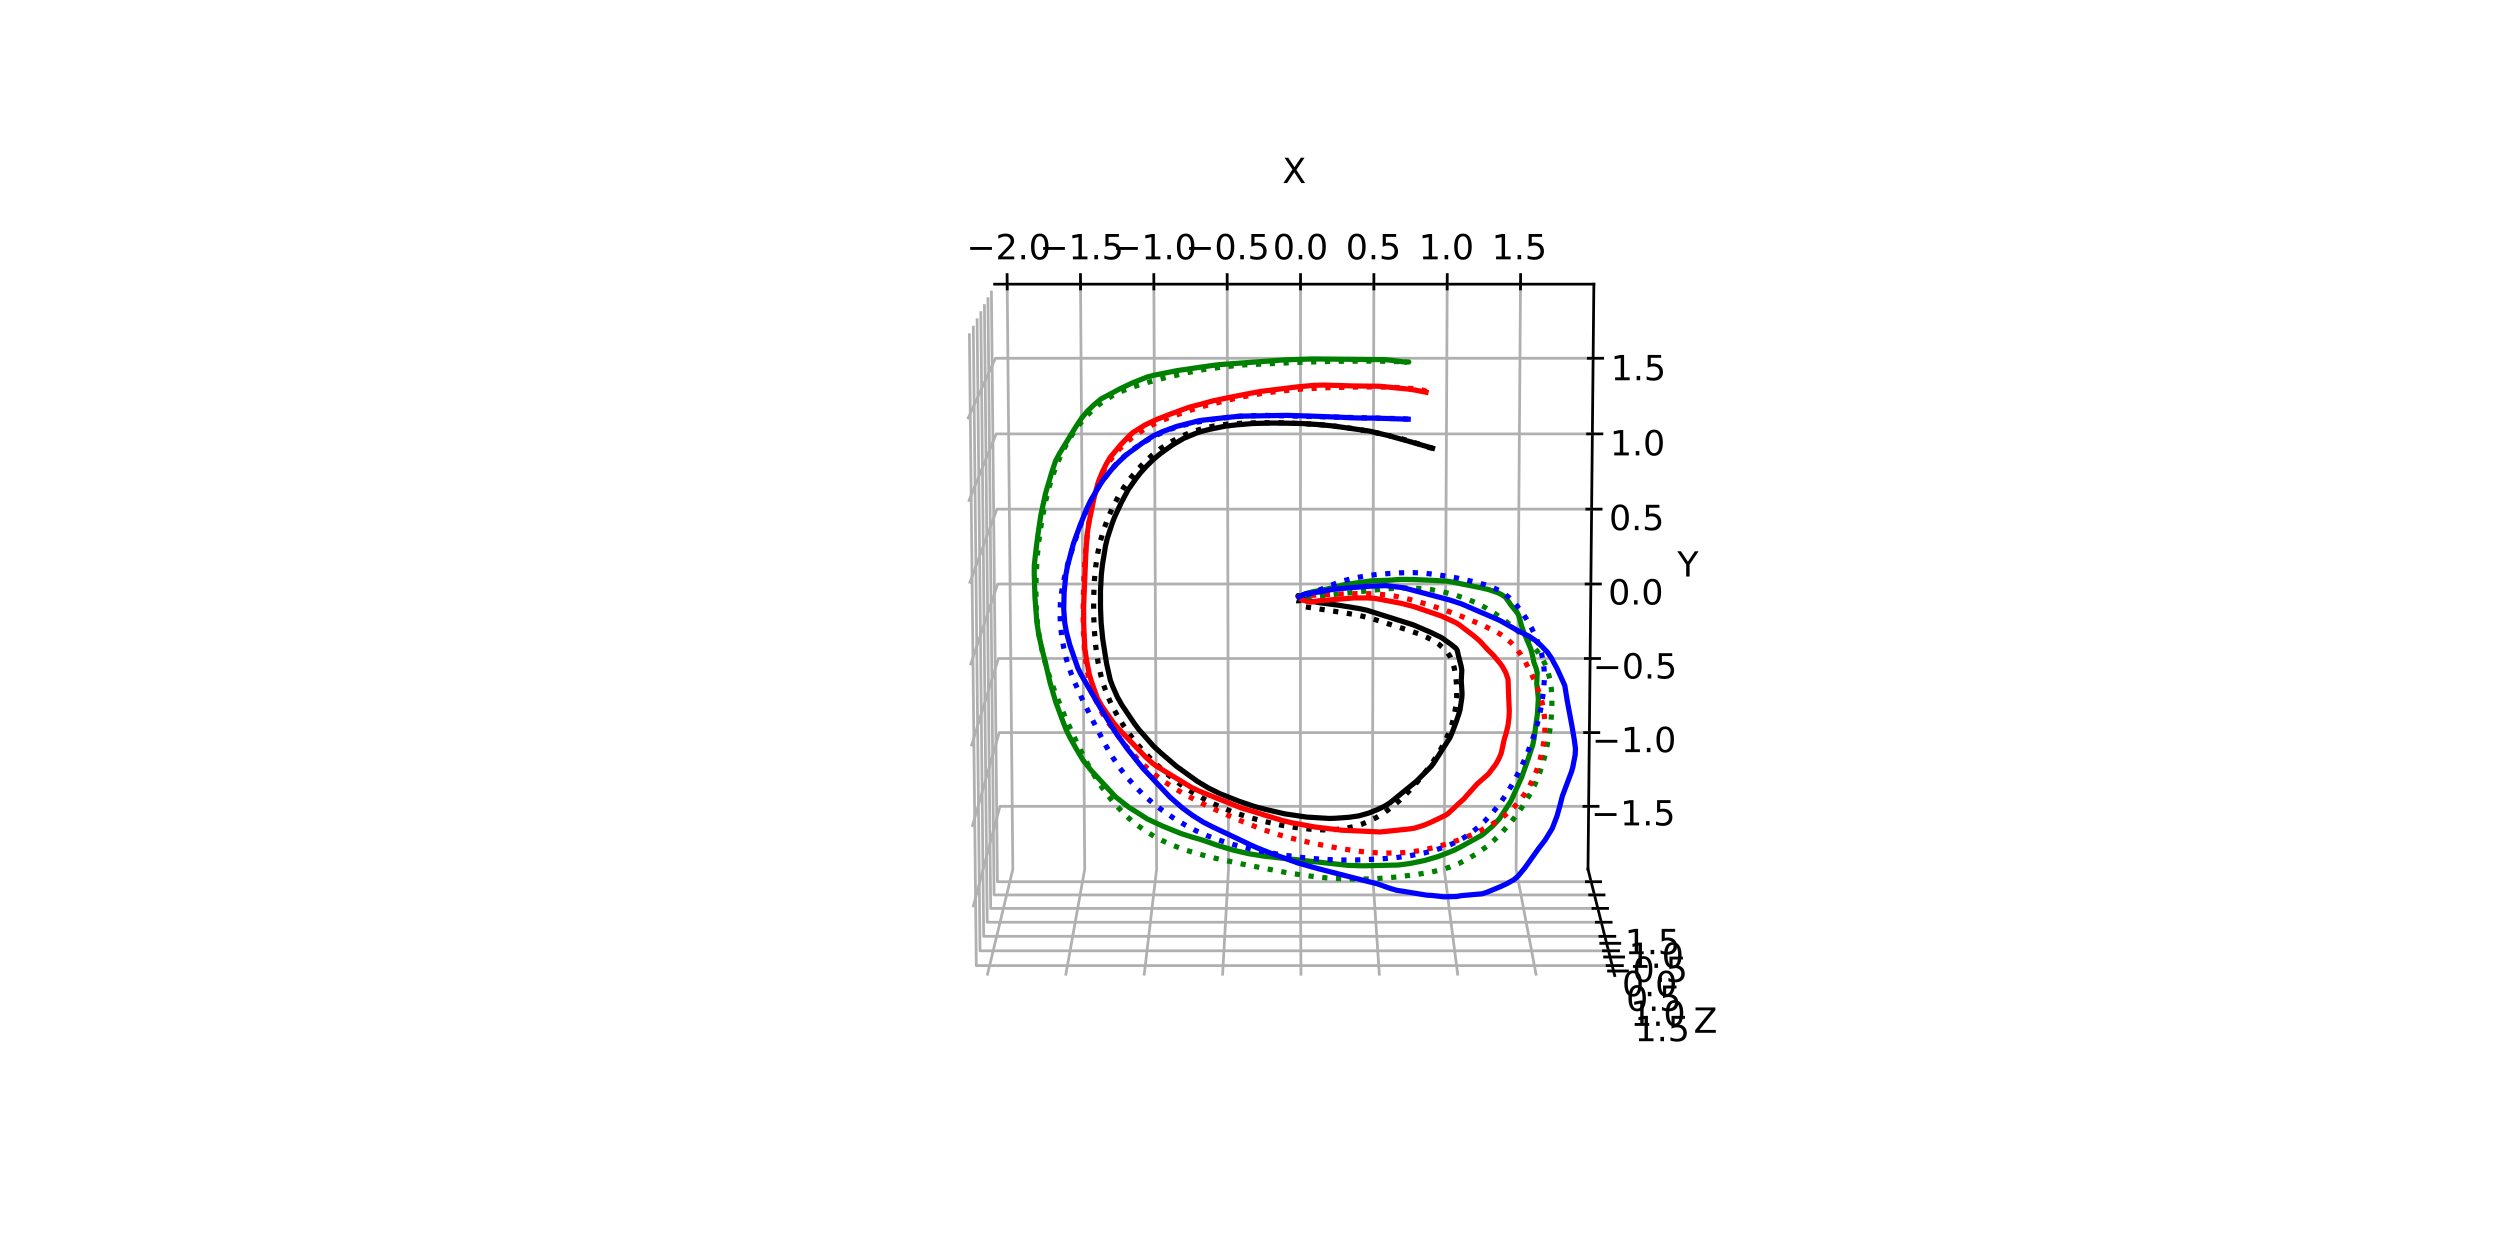 <?xml version="1.0" encoding="utf-8" standalone="no"?>
<!DOCTYPE svg PUBLIC "-//W3C//DTD SVG 1.1//EN"
  "http://www.w3.org/Graphics/SVG/1.1/DTD/svg11.dtd">
<!-- Created with matplotlib (https://matplotlib.org/) -->
<svg height="360pt" version="1.1" viewBox="0 0 720 360" width="720pt" xmlns="http://www.w3.org/2000/svg" xmlns:xlink="http://www.w3.org/1999/xlink">
 <defs>
  <style type="text/css">*{stroke-linecap:butt;stroke-linejoin:round;}</style>
 </defs>
 <g id="figure_1">
  <g id="patch_1">
   <path d="M 0 360 
L 720 360 
L 720 0 
L 0 0 
z
" style="fill:#ffffff;"/>
  </g>
  <g id="patch_2">
   <path d="M 230.4 320.4 
L 507.6 320.4 
L 507.6 43.2 
L 230.4 43.2 
z
" style="fill:#ffffff;"/>
  </g>
  <g id="pane3d_1">
   <g id="patch_3">
    <path d="M 288.15 250.347 
L 286.458 81.84 
L 278.436 97.459 
L 280.453 280.965 
" style="fill:#ffffff;stroke:#ffffff;stroke-linejoin:miter;"/>
   </g>
  </g>
  <g id="pane3d_2">
   <g id="patch_4">
    <path d="M 288.15 250.347 
L 457.342 250.347 
L 465.039 280.965 
L 280.453 280.965 
" style="fill:#ffffff;stroke:#ffffff;stroke-linejoin:miter;"/>
   </g>
  </g>
  <g id="pane3d_3">
   <g id="patch_5">
    <path d="M 288.15 250.347 
L 457.342 250.347 
L 459.033 81.84 
L 286.458 81.84 
" style="fill:#ffffff;stroke:#ffffff;stroke-linejoin:miter;"/>
   </g>
  </g>
  <g id="axis3d_1">
   <g id="line2d_1">
    <path d="M 286.458 81.84 
L 459.033 81.84 
" style="fill:none;stroke:#000000;stroke-linecap:square;stroke-width:0.8;"/>
   </g>
   <g id="text_1">
    <!-- X -->
    <g transform="translate(369.321 52.721)scale(0.1 -0.1)">
     <defs>
      <path d="M 6.297 72.906 
L 16.891 72.906 
L 35.016 45.797 
L 53.219 72.906 
L 63.812 72.906 
L 40.375 37.891 
L 65.375 0 
L 54.781 0 
L 34.281 31 
L 13.625 0 
L 2.984 0 
L 29 38.922 
z
" id="DejaVuSans-88"/>
     </defs>
     <use xlink:href="#DejaVuSans-88"/>
    </g>
   </g>
   <g id="Line3DCollection_1">
    <path d="M 290.069 81.84 
L 291.69 250.347 
L 284.315 280.965 
" style="fill:none;stroke:#b0b0b0;stroke-width:0.8;"/>
    <path d="M 311.189 81.84 
L 312.396 250.347 
L 306.905 280.965 
" style="fill:none;stroke:#b0b0b0;stroke-width:0.8;"/>
    <path d="M 332.31 81.84 
L 333.103 250.347 
L 329.496 280.965 
" style="fill:none;stroke:#b0b0b0;stroke-width:0.8;"/>
    <path d="M 353.431 81.84 
L 353.809 250.347 
L 352.086 280.965 
" style="fill:none;stroke:#b0b0b0;stroke-width:0.8;"/>
    <path d="M 374.551 81.84 
L 374.516 250.347 
L 374.677 280.965 
" style="fill:none;stroke:#b0b0b0;stroke-width:0.8;"/>
    <path d="M 395.672 81.84 
L 395.222 250.347 
L 397.267 280.965 
" style="fill:none;stroke:#b0b0b0;stroke-width:0.8;"/>
    <path d="M 416.793 81.84 
L 415.929 250.347 
L 419.858 280.965 
" style="fill:none;stroke:#b0b0b0;stroke-width:0.8;"/>
    <path d="M 437.913 81.84 
L 436.635 250.347 
L 442.449 280.965 
" style="fill:none;stroke:#b0b0b0;stroke-width:0.8;"/>
   </g>
   <g id="xtick_1">
    <g id="line2d_2">
     <path d="M 290.082 83.215 
L 290.042 79.089 
" style="fill:none;stroke:#000000;stroke-linecap:square;stroke-width:0.8;"/>
    </g>
    <g id="text_2">
     <!-- −2.0 -->
     <g transform="translate(278.354 74.686)scale(0.1 -0.1)">
      <defs>
       <path d="M 10.594 35.5 
L 73.188 35.5 
L 73.188 27.203 
L 10.594 27.203 
z
" id="DejaVuSans-8722"/>
       <path d="M 19.188 8.297 
L 53.609 8.297 
L 53.609 0 
L 7.328 0 
L 7.328 8.297 
Q 12.938 14.109 22.625 23.891 
Q 32.328 33.688 34.812 36.531 
Q 39.547 41.844 41.422 45.531 
Q 43.312 49.219 43.312 52.781 
Q 43.312 58.594 39.234 62.25 
Q 35.156 65.922 28.609 65.922 
Q 23.969 65.922 18.812 64.312 
Q 13.672 62.703 7.812 59.422 
L 7.812 69.391 
Q 13.766 71.781 18.938 73 
Q 24.125 74.219 28.422 74.219 
Q 39.75 74.219 46.484 68.547 
Q 53.219 62.891 53.219 53.422 
Q 53.219 48.922 51.531 44.891 
Q 49.859 40.875 45.406 35.406 
Q 44.188 33.984 37.641 27.219 
Q 31.109 20.453 19.188 8.297 
z
" id="DejaVuSans-50"/>
       <path d="M 10.688 12.406 
L 21 12.406 
L 21 0 
L 10.688 0 
z
" id="DejaVuSans-46"/>
       <path d="M 31.781 66.406 
Q 24.172 66.406 20.328 58.906 
Q 16.5 51.422 16.5 36.375 
Q 16.5 21.391 20.328 13.891 
Q 24.172 6.391 31.781 6.391 
Q 39.453 6.391 43.281 13.891 
Q 47.125 21.391 47.125 36.375 
Q 47.125 51.422 43.281 58.906 
Q 39.453 66.406 31.781 66.406 
z
M 31.781 74.219 
Q 44.047 74.219 50.516 64.516 
Q 56.984 54.828 56.984 36.375 
Q 56.984 17.969 50.516 8.266 
Q 44.047 -1.422 31.781 -1.422 
Q 19.531 -1.422 13.062 8.266 
Q 6.594 17.969 6.594 36.375 
Q 6.594 54.828 13.062 64.516 
Q 19.531 74.219 31.781 74.219 
z
" id="DejaVuSans-48"/>
      </defs>
      <use xlink:href="#DejaVuSans-8722"/>
      <use x="83.789" xlink:href="#DejaVuSans-50"/>
      <use x="147.412" xlink:href="#DejaVuSans-46"/>
      <use x="179.199" xlink:href="#DejaVuSans-48"/>
     </g>
    </g>
   </g>
   <g id="xtick_2">
    <g id="line2d_3">
     <path d="M 311.199 83.215 
L 311.17 79.089 
" style="fill:none;stroke:#000000;stroke-linecap:square;stroke-width:0.8;"/>
    </g>
    <g id="text_3">
     <!-- −1.5 -->
     <g transform="translate(299.365 74.686)scale(0.1 -0.1)">
      <defs>
       <path d="M 12.406 8.297 
L 28.516 8.297 
L 28.516 63.922 
L 10.984 60.406 
L 10.984 69.391 
L 28.422 72.906 
L 38.281 72.906 
L 38.281 8.297 
L 54.391 8.297 
L 54.391 0 
L 12.406 0 
z
" id="DejaVuSans-49"/>
       <path d="M 10.797 72.906 
L 49.516 72.906 
L 49.516 64.594 
L 19.828 64.594 
L 19.828 46.734 
Q 21.969 47.469 24.109 47.828 
Q 26.266 48.188 28.422 48.188 
Q 40.625 48.188 47.75 41.5 
Q 54.891 34.812 54.891 23.391 
Q 54.891 11.625 47.562 5.094 
Q 40.234 -1.422 26.906 -1.422 
Q 22.312 -1.422 17.547 -0.641 
Q 12.797 0.141 7.719 1.703 
L 7.719 11.625 
Q 12.109 9.234 16.797 8.062 
Q 21.484 6.891 26.703 6.891 
Q 35.156 6.891 40.078 11.328 
Q 45.016 15.766 45.016 23.391 
Q 45.016 31 40.078 35.438 
Q 35.156 39.891 26.703 39.891 
Q 22.75 39.891 18.812 39.016 
Q 14.891 38.141 10.797 36.281 
z
" id="DejaVuSans-53"/>
      </defs>
      <use xlink:href="#DejaVuSans-8722"/>
      <use x="83.789" xlink:href="#DejaVuSans-49"/>
      <use x="147.412" xlink:href="#DejaVuSans-46"/>
      <use x="179.199" xlink:href="#DejaVuSans-53"/>
     </g>
    </g>
   </g>
   <g id="xtick_3">
    <g id="line2d_4">
     <path d="M 332.316 83.215 
L 332.297 79.089 
" style="fill:none;stroke:#000000;stroke-linecap:square;stroke-width:0.8;"/>
    </g>
    <g id="text_4">
     <!-- −1.0 -->
     <g transform="translate(320.377 74.686)scale(0.1 -0.1)">
      <use xlink:href="#DejaVuSans-8722"/>
      <use x="83.789" xlink:href="#DejaVuSans-49"/>
      <use x="147.412" xlink:href="#DejaVuSans-46"/>
      <use x="179.199" xlink:href="#DejaVuSans-48"/>
     </g>
    </g>
   </g>
   <g id="xtick_4">
    <g id="line2d_5">
     <path d="M 353.434 83.215 
L 353.424 79.089 
" style="fill:none;stroke:#000000;stroke-linecap:square;stroke-width:0.8;"/>
    </g>
    <g id="text_5">
     <!-- −0.5 -->
     <g transform="translate(341.389 74.686)scale(0.1 -0.1)">
      <use xlink:href="#DejaVuSans-8722"/>
      <use x="83.789" xlink:href="#DejaVuSans-48"/>
      <use x="147.412" xlink:href="#DejaVuSans-46"/>
      <use x="179.199" xlink:href="#DejaVuSans-53"/>
     </g>
    </g>
   </g>
   <g id="xtick_5">
    <g id="line2d_6">
     <path d="M 374.551 83.215 
L 374.552 79.089 
" style="fill:none;stroke:#000000;stroke-linecap:square;stroke-width:0.8;"/>
    </g>
    <g id="text_6">
     <!-- 0.0 -->
     <g transform="translate(366.59 74.686)scale(0.1 -0.1)">
      <use xlink:href="#DejaVuSans-48"/>
      <use x="63.623" xlink:href="#DejaVuSans-46"/>
      <use x="95.41" xlink:href="#DejaVuSans-48"/>
     </g>
    </g>
   </g>
   <g id="xtick_6">
    <g id="line2d_7">
     <path d="M 395.668 83.215 
L 395.679 79.089 
" style="fill:none;stroke:#000000;stroke-linecap:square;stroke-width:0.8;"/>
    </g>
    <g id="text_7">
     <!-- 0.5 -->
     <g transform="translate(387.602 74.686)scale(0.1 -0.1)">
      <use xlink:href="#DejaVuSans-48"/>
      <use x="63.623" xlink:href="#DejaVuSans-46"/>
      <use x="95.41" xlink:href="#DejaVuSans-53"/>
     </g>
    </g>
   </g>
   <g id="xtick_7">
    <g id="line2d_8">
     <path d="M 416.785 83.215 
L 416.807 79.089 
" style="fill:none;stroke:#000000;stroke-linecap:square;stroke-width:0.8;"/>
    </g>
    <g id="text_8">
     <!-- 1.0 -->
     <g transform="translate(408.614 74.686)scale(0.1 -0.1)">
      <use xlink:href="#DejaVuSans-49"/>
      <use x="63.623" xlink:href="#DejaVuSans-46"/>
      <use x="95.41" xlink:href="#DejaVuSans-48"/>
     </g>
    </g>
   </g>
   <g id="xtick_8">
    <g id="line2d_9">
     <path d="M 437.903 83.215 
L 437.934 79.089 
" style="fill:none;stroke:#000000;stroke-linecap:square;stroke-width:0.8;"/>
    </g>
    <g id="text_9">
     <!-- 1.5 -->
     <g transform="translate(429.626 74.686)scale(0.1 -0.1)">
      <use xlink:href="#DejaVuSans-49"/>
      <use x="63.623" xlink:href="#DejaVuSans-46"/>
      <use x="95.41" xlink:href="#DejaVuSans-53"/>
     </g>
    </g>
   </g>
  </g>
  <g id="axis3d_2">
   <g id="line2d_10">
    <path d="M 457.342 250.347 
L 459.033 81.84 
" style="fill:none;stroke:#000000;stroke-linecap:square;stroke-width:0.8;"/>
   </g>
   <g id="text_10">
    <!-- Y -->
    <g transform="translate(483.059 166.049)scale(0.1 -0.1)">
     <defs>
      <path d="M -0.203 72.906 
L 10.406 72.906 
L 30.609 42.922 
L 50.688 72.906 
L 61.281 72.906 
L 35.5 34.719 
L 35.5 0 
L 25.594 0 
L 25.594 34.719 
z
" id="DejaVuSans-89"/>
     </defs>
     <use xlink:href="#DejaVuSans-89"/>
    </g>
   </g>
   <g id="Line3DCollection_2">
    <path d="M 280.237 261.267 
L 287.968 232.23 
L 457.523 232.23 
" style="fill:none;stroke:#b0b0b0;stroke-width:0.8;"/>
    <path d="M 279.983 238.167 
L 287.755 210.993 
L 457.737 210.993 
" style="fill:none;stroke:#b0b0b0;stroke-width:0.8;"/>
    <path d="M 279.727 214.94 
L 287.541 189.648 
L 457.951 189.648 
" style="fill:none;stroke:#b0b0b0;stroke-width:0.8;"/>
    <path d="M 279.47 191.584 
L 287.326 168.195 
L 458.166 168.195 
" style="fill:none;stroke:#b0b0b0;stroke-width:0.8;"/>
    <path d="M 279.212 168.1 
L 287.109 146.634 
L 458.383 146.634 
" style="fill:none;stroke:#b0b0b0;stroke-width:0.8;"/>
    <path d="M 278.953 144.485 
L 286.891 124.963 
L 458.6 124.963 
" style="fill:none;stroke:#b0b0b0;stroke-width:0.8;"/>
    <path d="M 278.692 120.738 
L 286.673 103.182 
L 458.819 103.182 
" style="fill:none;stroke:#b0b0b0;stroke-width:0.8;"/>
   </g>
   <g id="xtick_9">
    <g id="line2d_11">
     <path d="M 456.167 232.23 
L 460.236 232.23 
" style="fill:none;stroke:#000000;stroke-linecap:square;stroke-width:0.8;"/>
    </g>
    <g id="text_11">
     <!-- −1.5 -->
     <g transform="translate(458.238 237.723)scale(0.1 -0.1)">
      <use xlink:href="#DejaVuSans-8722"/>
      <use x="83.789" xlink:href="#DejaVuSans-49"/>
      <use x="147.412" xlink:href="#DejaVuSans-46"/>
      <use x="179.199" xlink:href="#DejaVuSans-53"/>
     </g>
    </g>
   </g>
   <g id="xtick_10">
    <g id="line2d_12">
     <path d="M 456.377 210.993 
L 460.456 210.993 
" style="fill:none;stroke:#000000;stroke-linecap:square;stroke-width:0.8;"/>
    </g>
    <g id="text_12">
     <!-- −1.0 -->
     <g transform="translate(458.482 216.621)scale(0.1 -0.1)">
      <use xlink:href="#DejaVuSans-8722"/>
      <use x="83.789" xlink:href="#DejaVuSans-49"/>
      <use x="147.412" xlink:href="#DejaVuSans-46"/>
      <use x="179.199" xlink:href="#DejaVuSans-48"/>
     </g>
    </g>
   </g>
   <g id="xtick_11">
    <g id="line2d_13">
     <path d="M 456.588 189.648 
L 460.678 189.648 
" style="fill:none;stroke:#000000;stroke-linecap:square;stroke-width:0.8;"/>
    </g>
    <g id="text_13">
     <!-- −0.5 -->
     <g transform="translate(458.727 195.413)scale(0.1 -0.1)">
      <use xlink:href="#DejaVuSans-8722"/>
      <use x="83.789" xlink:href="#DejaVuSans-48"/>
      <use x="147.412" xlink:href="#DejaVuSans-46"/>
      <use x="179.199" xlink:href="#DejaVuSans-53"/>
     </g>
    </g>
   </g>
   <g id="xtick_12">
    <g id="line2d_14">
     <path d="M 456.8 168.195 
L 460.9 168.195 
" style="fill:none;stroke:#000000;stroke-linecap:square;stroke-width:0.8;"/>
    </g>
    <g id="text_14">
     <!-- 0.0 -->
     <g transform="translate(463.163 174.099)scale(0.1 -0.1)">
      <use xlink:href="#DejaVuSans-48"/>
      <use x="63.623" xlink:href="#DejaVuSans-46"/>
      <use x="95.41" xlink:href="#DejaVuSans-48"/>
     </g>
    </g>
   </g>
   <g id="xtick_13">
    <g id="line2d_15">
     <path d="M 457.013 146.634 
L 461.123 146.634 
" style="fill:none;stroke:#000000;stroke-linecap:square;stroke-width:0.8;"/>
    </g>
    <g id="text_15">
     <!-- 0.5 -->
     <g transform="translate(463.411 152.678)scale(0.1 -0.1)">
      <use xlink:href="#DejaVuSans-48"/>
      <use x="63.623" xlink:href="#DejaVuSans-46"/>
      <use x="95.41" xlink:href="#DejaVuSans-53"/>
     </g>
    </g>
   </g>
   <g id="xtick_14">
    <g id="line2d_16">
     <path d="M 457.227 124.963 
L 461.348 124.963 
" style="fill:none;stroke:#000000;stroke-linecap:square;stroke-width:0.8;"/>
    </g>
    <g id="text_16">
     <!-- 1.0 -->
     <g transform="translate(463.66 131.148)scale(0.1 -0.1)">
      <use xlink:href="#DejaVuSans-49"/>
      <use x="63.623" xlink:href="#DejaVuSans-46"/>
      <use x="95.41" xlink:href="#DejaVuSans-48"/>
     </g>
    </g>
   </g>
   <g id="xtick_15">
    <g id="line2d_17">
     <path d="M 457.442 103.182 
L 461.573 103.182 
" style="fill:none;stroke:#000000;stroke-linecap:square;stroke-width:0.8;"/>
    </g>
    <g id="text_17">
     <!-- 1.5 -->
     <g transform="translate(463.91 109.509)scale(0.1 -0.1)">
      <use xlink:href="#DejaVuSans-49"/>
      <use x="63.623" xlink:href="#DejaVuSans-46"/>
      <use x="95.41" xlink:href="#DejaVuSans-53"/>
     </g>
    </g>
   </g>
  </g>
  <g id="axis3d_3">
   <g id="line2d_18">
    <path d="M 457.342 250.347 
L 465.039 280.965 
" style="fill:none;stroke:#000000;stroke-linecap:square;stroke-width:0.8;"/>
   </g>
   <g id="text_18">
    <!-- Z -->
    <g transform="translate(487.75 297.443)scale(0.1 -0.1)">
     <defs>
      <path d="M 5.609 72.906 
L 62.891 72.906 
L 62.891 65.375 
L 16.797 8.297 
L 64.016 8.297 
L 64.016 0 
L 4.5 0 
L 4.5 7.516 
L 50.594 64.594 
L 5.609 64.594 
z
" id="DejaVuSans-90"/>
     </defs>
     <use xlink:href="#DejaVuSans-90"/>
    </g>
   </g>
   <g id="Line3DCollection_3">
    <path d="M 458.244 253.938 
L 287.248 253.938 
L 285.519 83.669 
" style="fill:none;stroke:#b0b0b0;stroke-width:0.8;"/>
    <path d="M 459.2 257.739 
L 286.292 257.739 
L 284.524 85.606 
" style="fill:none;stroke:#b0b0b0;stroke-width:0.8;"/>
    <path d="M 460.177 261.626 
L 285.315 261.626 
L 283.506 87.587 
" style="fill:none;stroke:#b0b0b0;stroke-width:0.8;"/>
    <path d="M 461.177 265.602 
L 284.315 265.602 
L 282.465 89.615 
" style="fill:none;stroke:#b0b0b0;stroke-width:0.8;"/>
    <path d="M 462.199 269.67 
L 283.293 269.67 
L 281.399 91.69 
" style="fill:none;stroke:#b0b0b0;stroke-width:0.8;"/>
    <path d="M 463.246 273.832 
L 282.246 273.832 
L 280.307 93.816 
" style="fill:none;stroke:#b0b0b0;stroke-width:0.8;"/>
    <path d="M 464.317 278.094 
L 281.175 278.094 
L 279.189 95.992 
" style="fill:none;stroke:#b0b0b0;stroke-width:0.8;"/>
   </g>
   <g id="xtick_16">
    <g id="line2d_19">
     <path d="M 456.876 253.938 
L 460.98 253.938 
" style="fill:none;stroke:#000000;stroke-linecap:square;stroke-width:0.8;"/>
    </g>
    <g id="text_19">
     <!-- −1.5 -->
     <g transform="translate(459.567 274.809)scale(0.1 -0.1)">
      <use xlink:href="#DejaVuSans-8722"/>
      <use x="83.789" xlink:href="#DejaVuSans-49"/>
      <use x="147.412" xlink:href="#DejaVuSans-46"/>
      <use x="179.199" xlink:href="#DejaVuSans-53"/>
     </g>
    </g>
   </g>
   <g id="xtick_17">
    <g id="line2d_20">
     <path d="M 457.817 257.739 
L 461.966 257.739 
" style="fill:none;stroke:#000000;stroke-linecap:square;stroke-width:0.8;"/>
    </g>
    <g id="text_20">
     <!-- −1.0 -->
     <g transform="translate(460.671 278.752)scale(0.1 -0.1)">
      <use xlink:href="#DejaVuSans-8722"/>
      <use x="83.789" xlink:href="#DejaVuSans-49"/>
      <use x="147.412" xlink:href="#DejaVuSans-46"/>
      <use x="179.199" xlink:href="#DejaVuSans-48"/>
     </g>
    </g>
   </g>
   <g id="xtick_18">
    <g id="line2d_21">
     <path d="M 458.778 261.626 
L 462.975 261.626 
" style="fill:none;stroke:#000000;stroke-linecap:square;stroke-width:0.8;"/>
    </g>
    <g id="text_21">
     <!-- −0.5 -->
     <g transform="translate(461.801 282.784)scale(0.1 -0.1)">
      <use xlink:href="#DejaVuSans-8722"/>
      <use x="83.789" xlink:href="#DejaVuSans-48"/>
      <use x="147.412" xlink:href="#DejaVuSans-46"/>
      <use x="179.199" xlink:href="#DejaVuSans-53"/>
     </g>
    </g>
   </g>
   <g id="xtick_19">
    <g id="line2d_22">
     <path d="M 459.762 265.602 
L 464.006 265.602 
" style="fill:none;stroke:#000000;stroke-linecap:square;stroke-width:0.8;"/>
    </g>
    <g id="text_22">
     <!-- 0.0 -->
     <g transform="translate(467.146 286.909)scale(0.1 -0.1)">
      <use xlink:href="#DejaVuSans-48"/>
      <use x="63.623" xlink:href="#DejaVuSans-46"/>
      <use x="95.41" xlink:href="#DejaVuSans-48"/>
     </g>
    </g>
   </g>
   <g id="xtick_20">
    <g id="line2d_23">
     <path d="M 460.768 269.67 
L 465.062 269.67 
" style="fill:none;stroke:#000000;stroke-linecap:square;stroke-width:0.8;"/>
    </g>
    <g id="text_23">
     <!-- 0.5 -->
     <g transform="translate(468.327 291.128)scale(0.1 -0.1)">
      <use xlink:href="#DejaVuSans-48"/>
      <use x="63.623" xlink:href="#DejaVuSans-46"/>
      <use x="95.41" xlink:href="#DejaVuSans-53"/>
     </g>
    </g>
   </g>
   <g id="xtick_21">
    <g id="line2d_24">
     <path d="M 461.798 273.832 
L 466.142 273.832 
" style="fill:none;stroke:#000000;stroke-linecap:square;stroke-width:0.8;"/>
    </g>
    <g id="text_24">
     <!-- 1.0 -->
     <g transform="translate(469.536 295.446)scale(0.1 -0.1)">
      <use xlink:href="#DejaVuSans-49"/>
      <use x="63.623" xlink:href="#DejaVuSans-46"/>
      <use x="95.41" xlink:href="#DejaVuSans-48"/>
     </g>
    </g>
   </g>
   <g id="xtick_22">
    <g id="line2d_25">
     <path d="M 462.852 278.094 
L 467.247 278.094 
" style="fill:none;stroke:#000000;stroke-linecap:square;stroke-width:0.8;"/>
    </g>
    <g id="text_25">
     <!-- 1.5 -->
     <g transform="translate(470.774 299.866)scale(0.1 -0.1)">
      <use xlink:href="#DejaVuSans-49"/>
      <use x="63.623" xlink:href="#DejaVuSans-46"/>
      <use x="95.41" xlink:href="#DejaVuSans-53"/>
     </g>
    </g>
   </g>
  </g>
  <g id="axes_1">
   <g id="line2d_26">
    <path clip-path="url(#pe290a30c21)" d="M 412.573 129.08 
L 406.94 127.437 
L 399.664 125.404 
L 394.433 124.157 
L 384.235 122.711 
L 380.595 122.351 
L 375.114 121.978 
L 368.841 121.845 
L 366.128 121.839 
L 360.741 121.972 
L 355.766 122.396 
L 352.897 122.733 
L 348.35 123.652 
L 345.905 124.283 
L 344.503 124.75 
L 340.834 126.285 
L 337.695 128.135 
L 334.191 130.638 
L 332.018 132.465 
L 330.081 134.393 
L 328.51 136.117 
L 327.039 138.008 
L 324.909 141.04 
L 322.884 144.835 
L 320.977 148.981 
L 320.254 150.878 
L 318.879 155.141 
L 318.388 157.213 
L 317.516 162.553 
L 317.184 165.517 
L 316.935 170.239 
L 316.948 175.179 
L 317.124 179.33 
L 317.576 184.002 
L 318.695 191.117 
L 319.737 195.734 
L 320.415 197.593 
L 321.804 200.745 
L 323.104 203.04 
L 326.776 208.5 
L 328.003 210.112 
L 332.197 214.875 
L 334.395 216.894 
L 338.752 220.638 
L 344.767 224.981 
L 348.077 226.974 
L 351.5 228.65 
L 356.932 230.799 
L 361.405 232.306 
L 364.493 233.109 
L 370.028 234.393 
L 376.278 235.315 
L 382.852 235.714 
L 384.652 235.653 
L 388.6 235.373 
L 391.447 234.952 
L 394.132 234.183 
L 396.673 233.173 
L 398.877 232.113 
L 400.346 231.173 
L 407.958 224.977 
L 412.162 220.757 
L 412.877 219.828 
L 417.556 212.506 
L 418.017 211.461 
L 418.469 210.317 
L 419.238 208.261 
L 420.053 205.925 
L 420.485 204.466 
L 420.996 201.047 
L 421.072 199.761 
L 420.913 197.104 
L 420.857 196.411 
L 420.857 195.767 
L 421.003 193.006 
L 420.807 191.854 
L 420.062 188.941 
L 419.672 187.289 
L 419.328 186.735 
L 417.875 185.558 
L 415.147 183.625 
L 411.971 182.085 
L 407.034 179.962 
L 393.645 175.738 
L 391.678 175.306 
L 385.641 174.321 
L 379.57 173.518 
L 377.258 173.072 
L 376.173 172.783 
L 374.786 172.473 
L 374.462 172.142 
L 373.972 171.557 
L 373.837 171.535 
L 373.853 171.614 
L 374.03 171.91 
L 374.074 171.953 
L 374.074 171.953 
" style="fill:none;stroke:#000000;stroke-linecap:square;stroke-width:1.5;"/>
   </g>
   <g id="line2d_27">
    <path clip-path="url(#pe290a30c21)" d="M 412.573 129.08 
L 411.7 128.933 
L 408.199 127.727 
L 403.53 126.328 
L 398.796 125.14 
L 393.783 124.131 
L 387.969 123.175 
L 382.553 122.506 
L 377.491 122.119 
L 369.378 121.776 
L 363.109 121.722 
L 357.319 121.916 
L 352.921 122.237 
L 349.589 122.687 
L 346.729 123.318 
L 343.875 124.189 
L 341.377 125.165 
L 338.849 126.373 
L 336.304 127.806 
L 334.141 129.261 
L 331.993 130.953 
L 329.876 132.864 
L 327.83 134.997 
L 325.561 137.729 
L 323.764 140.22 
L 322.158 142.835 
L 320.523 145.962 
L 319.147 149.075 
L 317.902 152.44 
L 316.907 155.813 
L 316.202 159.064 
L 315.556 163.206 
L 315.201 166.916 
L 314.974 171.862 
L 314.961 176.884 
L 315.167 181.569 
L 315.595 186.382 
L 316.222 190.659 
L 316.989 194.271 
L 317.851 197.307 
L 318.907 200.221 
L 320.192 203.1 
L 321.741 206.004 
L 323.544 208.93 
L 325.609 211.853 
L 327.86 214.682 
L 330.284 217.369 
L 333.192 220.265 
L 336.188 222.953 
L 339.279 225.414 
L 342.038 227.338 
L 345.324 229.329 
L 348.748 231.139 
L 352.271 232.762 
L 355.45 234.001 
L 359.512 235.333 
L 364.044 236.558 
L 368.856 237.632 
L 373.068 238.322 
L 377.484 238.819 
L 381.036 239.012 
L 384.152 238.945 
L 386.912 238.648 
L 389.652 238.118 
L 392.021 237.427 
L 394.012 236.639 
L 396.39 235.447 
L 398.746 233.996 
L 401.036 232.294 
L 403.229 230.393 
L 405.646 228.004 
L 408.24 225.122 
L 410.884 221.847 
L 412.971 218.962 
L 414.773 216.08 
L 416.29 213.255 
L 417.368 210.812 
L 418.209 208.396 
L 418.84 205.955 
L 419.315 203.131 
L 419.53 200.662 
L 419.53 197.924 
L 419.286 195.013 
L 418.825 192.364 
L 418.312 190.569 
L 417.738 189.27 
L 416.923 188.014 
L 415.881 186.845 
L 414.47 185.623 
L 412.937 184.605 
L 410.933 183.553 
L 408.543 182.526 
L 404.733 181.223 
L 394.532 177.968 
L 390.806 177.117 
L 387.058 176.477 
L 375.021 174.638 
L 374.305 174.235 
L 374.047 173.882 
L 374.016 173.462 
L 374.223 172.838 
L 374.535 172.387 
L 374.535 172.387 
" style="fill:none;stroke:#000000;stroke-dasharray:1.5,2.475;stroke-dashoffset:0;stroke-width:1.5;"/>
   </g>
   <g id="line2d_28">
    <path clip-path="url(#pe290a30c21)" d="M 404.535 104.261 
L 401.052 103.806 
L 398.935 103.578 
L 380.142 103.396 
L 378.145 103.38 
L 370.071 103.635 
L 351.233 105.004 
L 348.954 105.28 
L 339.028 106.73 
L 332.382 108.054 
L 330.308 108.606 
L 326.005 110.328 
L 322.465 112.012 
L 317.094 114.895 
L 315.036 116.605 
L 313.162 118.424 
L 311.555 120.333 
L 309.7 123.131 
L 305.105 130.653 
L 303.987 132.8 
L 302.945 135.889 
L 301.125 142.041 
L 299.762 148.359 
L 298.905 154.081 
L 298.295 158.956 
L 297.873 162.849 
L 297.855 165.13 
L 298.061 172.001 
L 298.624 179.228 
L 299.157 182.766 
L 300.136 187.147 
L 301.143 191.084 
L 302.384 196.502 
L 304.064 202.221 
L 305.805 206.915 
L 306.927 209.878 
L 308.042 212.209 
L 309.929 215.604 
L 311.928 218.955 
L 314.314 221.955 
L 321.246 229.459 
L 325.114 232.505 
L 328.353 234.531 
L 330.425 235.866 
L 334.844 237.92 
L 340.104 240.051 
L 342.953 240.966 
L 345.996 241.845 
L 350.928 243.556 
L 355.256 244.856 
L 359.52 245.848 
L 364.056 246.583 
L 388.223 249.222 
L 392.633 249.357 
L 402.662 249.128 
L 406.065 248.687 
L 410.171 247.846 
L 414.205 246.679 
L 418.761 244.897 
L 420.872 243.795 
L 426.879 240.471 
L 429.759 238.022 
L 431.838 235.797 
L 435.157 230.673 
L 438.27 223.768 
L 440.17 218.4 
L 441.491 214.325 
L 441.871 212.402 
L 442.233 209.443 
L 442.793 205.512 
L 443.04 201.17 
L 442.744 198.226 
L 442.581 196.912 
L 442.718 193.778 
L 442.425 192.537 
L 441.734 190.661 
L 441.309 188.55 
L 440.86 186.858 
L 438.855 182.085 
L 438.22 180.29 
L 437.619 178.044 
L 437.399 177.294 
L 436.949 176.458 
L 434.878 173.917 
L 434.711 173.588 
L 433.842 172.386 
L 433.57 172.014 
L 432.541 171.298 
L 431.468 170.736 
L 428.656 169.78 
L 426.626 169.306 
L 417.128 167.405 
L 412.671 167.143 
L 407.157 166.897 
L 404.528 166.864 
L 403.083 166.876 
L 399.845 167.115 
L 395.177 167.258 
L 387.412 168.336 
L 382.111 169.664 
L 378.275 170.383 
L 376.457 170.845 
L 374.74 171.541 
L 374.074 171.953 
L 374.074 171.953 
" style="fill:none;stroke:#008000;stroke-linecap:square;stroke-width:1.5;"/>
   </g>
   <g id="line2d_29">
    <path clip-path="url(#pe290a30c21)" d="M 404.535 104.261 
L 405.724 104.25 
L 403.406 104.158 
L 396.05 103.99 
L 384.414 104.058 
L 374.521 104.337 
L 358.115 105.099 
L 352.741 105.618 
L 346.724 106.424 
L 342.406 107.238 
L 335.496 108.813 
L 329.752 110.333 
L 325.84 111.58 
L 322.845 112.763 
L 320.344 113.993 
L 318.3 115.228 
L 316.312 116.672 
L 314.389 118.339 
L 312.513 120.277 
L 310.682 122.477 
L 308.922 124.966 
L 307.25 127.727 
L 305.715 130.714 
L 304.334 133.861 
L 303.126 137.129 
L 302.085 140.515 
L 301.064 144.671 
L 300.11 149.516 
L 299.292 154.975 
L 298.748 160.079 
L 298.435 165.355 
L 298.346 170.333 
L 298.452 175.441 
L 298.763 179.44 
L 299.335 183.394 
L 300.166 187.501 
L 301.087 191.122 
L 302.358 195.211 
L 304.072 199.924 
L 306.406 205.652 
L 309.124 211.77 
L 312.303 218.291 
L 314.488 222.29 
L 316.594 225.686 
L 318.599 228.507 
L 320.783 231.214 
L 323.141 233.764 
L 325.227 235.747 
L 327.468 237.6 
L 329.834 239.291 
L 332.309 240.818 
L 334.895 242.168 
L 338.11 243.593 
L 341.398 244.799 
L 345.38 246.001 
L 350.082 247.188 
L 357.833 248.863 
L 370.53 251.316 
L 376.264 252.19 
L 382.003 252.834 
L 386.576 253.122 
L 391.189 253.211 
L 396.355 253.041 
L 401.335 252.658 
L 407.002 251.995 
L 411.841 251.235 
L 415.063 250.494 
L 417.695 249.68 
L 420.277 248.63 
L 422.826 247.325 
L 425.739 245.548 
L 428.215 243.759 
L 430.196 242.078 
L 432.433 239.871 
L 434.937 237.074 
L 436.926 234.517 
L 439.021 231.446 
L 440.87 228.335 
L 442.244 225.514 
L 443.428 222.545 
L 444.46 219.409 
L 445.311 216.137 
L 446.057 212.297 
L 446.66 208.013 
L 446.926 204.38 
L 446.95 200.875 
L 446.751 198.09 
L 446.349 195.576 
L 445.774 193.339 
L 445.003 191.31 
L 444.027 189.46 
L 442.682 187.477 
L 441.156 185.633 
L 438.989 183.452 
L 436.204 180.914 
L 433.765 178.988 
L 430.869 176.933 
L 427.659 174.926 
L 425.229 173.654 
L 422.626 172.555 
L 419.476 171.498 
L 415.569 170.449 
L 412.24 169.814 
L 409.438 169.51 
L 405.76 169.358 
L 402.066 169.403 
L 398.171 169.68 
L 386.99 170.92 
L 381.457 171.502 
L 374.945 172.218 
L 374.535 172.387 
L 374.535 172.387 
" style="fill:none;stroke:#008000;stroke-dasharray:1.5,2.475;stroke-dashoffset:0;stroke-width:1.5;"/>
   </g>
   <g id="line2d_30">
    <path clip-path="url(#pe290a30c21)" d="M 410.701 112.971 
L 407.234 112.284 
L 405.198 112.018 
L 397.367 111.24 
L 389.676 111.149 
L 381.231 110.898 
L 378.393 110.981 
L 373.413 111.444 
L 363.224 112.707 
L 359.811 113.33 
L 355.25 114.22 
L 349.614 115.38 
L 347.669 115.909 
L 342.295 117.338 
L 340.522 117.984 
L 336.872 119.329 
L 333.119 120.798 
L 329.688 122.425 
L 326.323 124.525 
L 325.354 125.383 
L 322.771 128.072 
L 319.694 131.773 
L 318.605 133.637 
L 317.51 135.881 
L 316.594 138.068 
L 316.103 139.558 
L 315.138 143.14 
L 313.591 150.627 
L 313.119 153.809 
L 312.75 158.779 
L 312.086 174.629 
L 312.099 179.73 
L 312.431 186.746 
L 312.975 190.329 
L 313.719 194.188 
L 314.323 196.245 
L 316.043 201.073 
L 317.342 203.372 
L 320.754 208.272 
L 322.737 210.511 
L 329.941 218.026 
L 331.945 219.843 
L 333.162 220.721 
L 343.127 226.778 
L 345.557 227.911 
L 357.634 232.751 
L 360.811 233.682 
L 364.622 234.873 
L 369.58 236.366 
L 371.963 236.945 
L 378.723 238.177 
L 386.455 239.102 
L 397.469 239.609 
L 405.686 238.763 
L 407.381 238.51 
L 410.002 237.695 
L 411.959 236.88 
L 416.181 234.867 
L 417.063 234.286 
L 420.453 231.11 
L 421.508 230.168 
L 425.387 225.804 
L 428.657 222.914 
L 430.775 220.138 
L 431.55 218.736 
L 432.244 217.212 
L 432.443 216.527 
L 433.279 212.665 
L 433.684 211.502 
L 434.286 209.056 
L 434.592 206.646 
L 434.676 204.715 
L 434.454 199.632 
L 434.319 195.649 
L 433.659 193.733 
L 432.82 192.178 
L 432.118 191.161 
L 430.103 188.728 
L 428.598 187.237 
L 427.222 185.755 
L 426.165 184.591 
L 424.392 183.08 
L 420.127 179.835 
L 419.088 179.224 
L 415.187 177.439 
L 407.274 174.73 
L 403.605 173.778 
L 395.903 172.314 
L 393.593 172.203 
L 389.861 172.211 
L 379.614 173.046 
L 377.288 173.426 
L 376.304 173.177 
L 375.903 172.973 
L 375.736 172.952 
L 375.102 172.819 
L 374.331 172.232 
L 374.074 171.953 
L 374.074 171.953 
" style="fill:none;stroke:#ff0000;stroke-linecap:square;stroke-width:1.5;"/>
   </g>
   <g id="line2d_31">
    <path clip-path="url(#pe290a30c21)" d="M 410.701 112.971 
L 410.626 112.767 
L 410.28 112.497 
L 409.49 112.283 
L 407.385 111.968 
L 403.829 111.662 
L 398.759 111.472 
L 392.566 111.424 
L 382.455 111.65 
L 375.481 111.994 
L 369.21 112.578 
L 363.488 113.296 
L 358.429 114.18 
L 353.513 115.26 
L 346.414 117.052 
L 341.719 118.488 
L 336.799 120.23 
L 333.241 121.696 
L 330.682 122.979 
L 328.203 124.501 
L 325.83 126.223 
L 323.678 128.042 
L 322.038 129.686 
L 320.539 131.461 
L 319.166 133.381 
L 317.896 135.554 
L 316.767 137.976 
L 315.791 140.544 
L 314.971 143.31 
L 314.299 146.312 
L 313.54 150.828 
L 312.921 155.832 
L 312.411 161.849 
L 312.073 168.634 
L 311.923 176.909 
L 312.036 182.388 
L 312.352 187.304 
L 312.885 191.895 
L 313.431 194.956 
L 314.174 197.757 
L 315.096 200.442 
L 316.261 203.181 
L 317.514 205.512 
L 319.315 208.281 
L 322.037 212.028 
L 324.559 215.188 
L 327.164 218.083 
L 329.784 220.648 
L 332.559 223.052 
L 335.089 224.953 
L 338.212 227.006 
L 341.602 228.991 
L 346.234 231.406 
L 351.39 233.811 
L 358.029 236.681 
L 363.648 238.888 
L 368.356 240.412 
L 372.593 241.577 
L 378.091 242.862 
L 385.141 244.218 
L 390.68 245.084 
L 394.493 245.5 
L 398.659 245.687 
L 402.989 245.646 
L 406.036 245.404 
L 409.325 244.909 
L 412.82 244.144 
L 416.759 243.054 
L 420.519 241.781 
L 423.78 240.459 
L 426.636 239.088 
L 429.837 237.294 
L 432.304 235.683 
L 434.142 234.239 
L 436.109 232.356 
L 437.917 230.288 
L 439.3 228.373 
L 440.566 226.266 
L 441.669 224.065 
L 442.579 221.823 
L 443.46 219.073 
L 444.25 215.862 
L 444.69 213.167 
L 444.917 210.466 
L 444.919 207.78 
L 444.677 205.217 
L 444.166 202.452 
L 443.563 200.261 
L 442.525 197.425 
L 441.111 194.204 
L 439.295 190.64 
L 437.998 188.523 
L 436.604 186.635 
L 435.209 185.113 
L 433.687 183.772 
L 432.079 182.632 
L 430.003 181.493 
L 426.165 179.7 
L 420.475 177.326 
L 416.348 175.778 
L 411.134 174.078 
L 406.211 172.685 
L 401.929 171.734 
L 399.141 171.324 
L 395.202 170.996 
L 391.34 170.946 
L 383.629 171.127 
L 376.778 171.502 
L 375.322 171.906 
L 374.568 172.348 
L 374.535 172.387 
L 374.535 172.387 
" style="fill:none;stroke:#ff0000;stroke-dasharray:1.5,2.475;stroke-dashoffset:0;stroke-width:1.5;"/>
   </g>
   <g id="line2d_32">
    <path clip-path="url(#pe290a30c21)" d="M 405.567 120.724 
L 395.646 120.411 
L 393.985 120.404 
L 390.55 120.367 
L 379.09 119.886 
L 370.511 119.621 
L 356.891 119.86 
L 350.436 120.548 
L 345.505 121.115 
L 338.837 122.814 
L 334.664 124.362 
L 332.126 125.533 
L 328.803 127.718 
L 324.16 131.144 
L 321.525 133.682 
L 320.096 135.256 
L 317.882 138.017 
L 316.664 139.823 
L 313.98 144.405 
L 313.114 146.214 
L 311.004 151.448 
L 309.153 156.543 
L 307.434 163.035 
L 306.959 165.616 
L 306.473 170.599 
L 306.351 175.442 
L 306.645 179.359 
L 307.136 182.081 
L 308.131 185.827 
L 310.424 192.413 
L 311.243 194.082 
L 314.107 199.065 
L 317.184 204.333 
L 320.978 210.473 
L 324.652 215.653 
L 329.115 221.233 
L 336.924 229.543 
L 340.641 232.785 
L 343.493 234.864 
L 346.487 236.749 
L 349.108 238.091 
L 360.061 243.276 
L 362.04 244.172 
L 365.957 245.726 
L 373.718 248.513 
L 379.471 250.135 
L 392.804 253.575 
L 396.532 254.497 
L 399.947 255.714 
L 402.151 256.379 
L 410.937 257.81 
L 412.405 257.89 
L 415.779 258.278 
L 419.527 258.202 
L 420.879 257.939 
L 426.874 257.412 
L 428.182 256.986 
L 430.191 256.159 
L 432.165 255.338 
L 434.067 254.449 
L 436.061 253.309 
L 437.268 252.23 
L 439.138 249.976 
L 443.079 244.429 
L 444.978 241.957 
L 447.058 238.57 
L 448.407 235.058 
L 449.212 232.213 
L 449.958 229.285 
L 452.588 222.266 
L 452.972 220.923 
L 453.655 217.37 
L 453.733 215.59 
L 453.433 213.294 
L 452.743 209.188 
L 451.366 201.86 
L 450.664 197.475 
L 450.169 196.348 
L 448.447 192.573 
L 447.437 190.725 
L 446.893 189.655 
L 445.623 187.798 
L 443.904 185.995 
L 442.121 184.421 
L 440.424 183.264 
L 437.534 181.835 
L 436.54 181.295 
L 431.941 178.692 
L 428.903 177.361 
L 426.069 176.159 
L 420.976 173.941 
L 417.406 172.766 
L 414.17 171.903 
L 404.15 169.263 
L 399.128 168.66 
L 394.549 168.822 
L 388.701 169.275 
L 384.785 169.655 
L 383.504 169.789 
L 380.515 170.399 
L 375.941 171.02 
L 375.265 171.299 
L 374.696 171.575 
L 374.074 171.953 
L 374.074 171.953 
" style="fill:none;stroke:#0000ff;stroke-linecap:square;stroke-width:1.5;"/>
   </g>
   <g id="line2d_33">
    <path clip-path="url(#pe290a30c21)" d="M 405.567 120.724 
L 403.525 120.572 
L 397.393 120.445 
L 385.123 120.134 
L 363.252 119.609 
L 357.563 119.868 
L 353.207 120.263 
L 348.093 120.973 
L 343.519 121.806 
L 340.083 122.648 
L 337.227 123.551 
L 334.837 124.494 
L 331.995 125.881 
L 328.836 127.704 
L 326.296 129.42 
L 323.864 131.38 
L 321.539 133.573 
L 319.735 135.562 
L 317.739 138.126 
L 316.027 140.695 
L 314.647 143.205 
L 313.028 146.708 
L 311.098 151.507 
L 309.289 156.608 
L 307.622 162.043 
L 306.465 166.695 
L 305.769 170.362 
L 305.402 173.557 
L 305.281 176.645 
L 305.382 179.554 
L 305.732 182.917 
L 306.367 186.645 
L 307.08 189.684 
L 308.011 192.696 
L 309.329 196.119 
L 311.349 200.64 
L 314.542 207.179 
L 318.303 214.448 
L 320.476 218.151 
L 322.496 221.165 
L 324.387 223.609 
L 326.8 226.378 
L 329.38 228.978 
L 331.796 231.099 
L 334.795 233.428 
L 337.896 235.539 
L 341.46 237.681 
L 344.526 239.284 
L 347.684 240.683 
L 351.034 241.937 
L 355.088 243.208 
L 359.831 244.424 
L 364.572 245.413 
L 369.767 246.281 
L 375.405 246.997 
L 380.473 247.46 
L 385.67 247.686 
L 390.451 247.68 
L 397.035 247.407 
L 401.786 247.036 
L 405.958 246.465 
L 410.378 245.609 
L 413.352 244.818 
L 416.707 243.683 
L 419.057 242.667 
L 421.45 241.343 
L 423.855 239.72 
L 425.738 238.22 
L 427.557 236.536 
L 429.775 234.146 
L 431.913 231.483 
L 433.905 228.596 
L 435.721 225.548 
L 437.757 221.67 
L 439.57 217.704 
L 441.069 213.859 
L 442.298 210.152 
L 443.231 206.669 
L 443.972 202.976 
L 444.557 198.835 
L 444.774 195.72 
L 444.716 192.903 
L 444.452 190.572 
L 443.957 188.221 
L 443.156 185.584 
L 442.197 183.168 
L 440.971 180.641 
L 439.519 178.121 
L 437.904 175.747 
L 436.219 173.676 
L 434.742 172.211 
L 433.139 170.933 
L 431.702 170.04 
L 429.869 169.189 
L 427.589 168.372 
L 424.668 167.589 
L 419.372 166.418 
L 414.319 165.571 
L 409.9 165.043 
L 406.887 164.909 
L 402.98 164.986 
L 397.348 165.355 
L 393.639 165.815 
L 390.068 166.47 
L 387.081 167.223 
L 384.563 168.09 
L 376.694 171.23 
L 374.765 172.109 
L 374.535 172.387 
L 374.535 172.387 
" style="fill:none;stroke:#0000ff;stroke-dasharray:1.5,2.475;stroke-dashoffset:0;stroke-width:1.5;"/>
   </g>
  </g>
 </g>
 <defs>
  <clipPath id="pe290a30c21">
   <rect height="277.2" width="277.2" x="230.4" y="43.2"/>
  </clipPath>
 </defs>
</svg>

